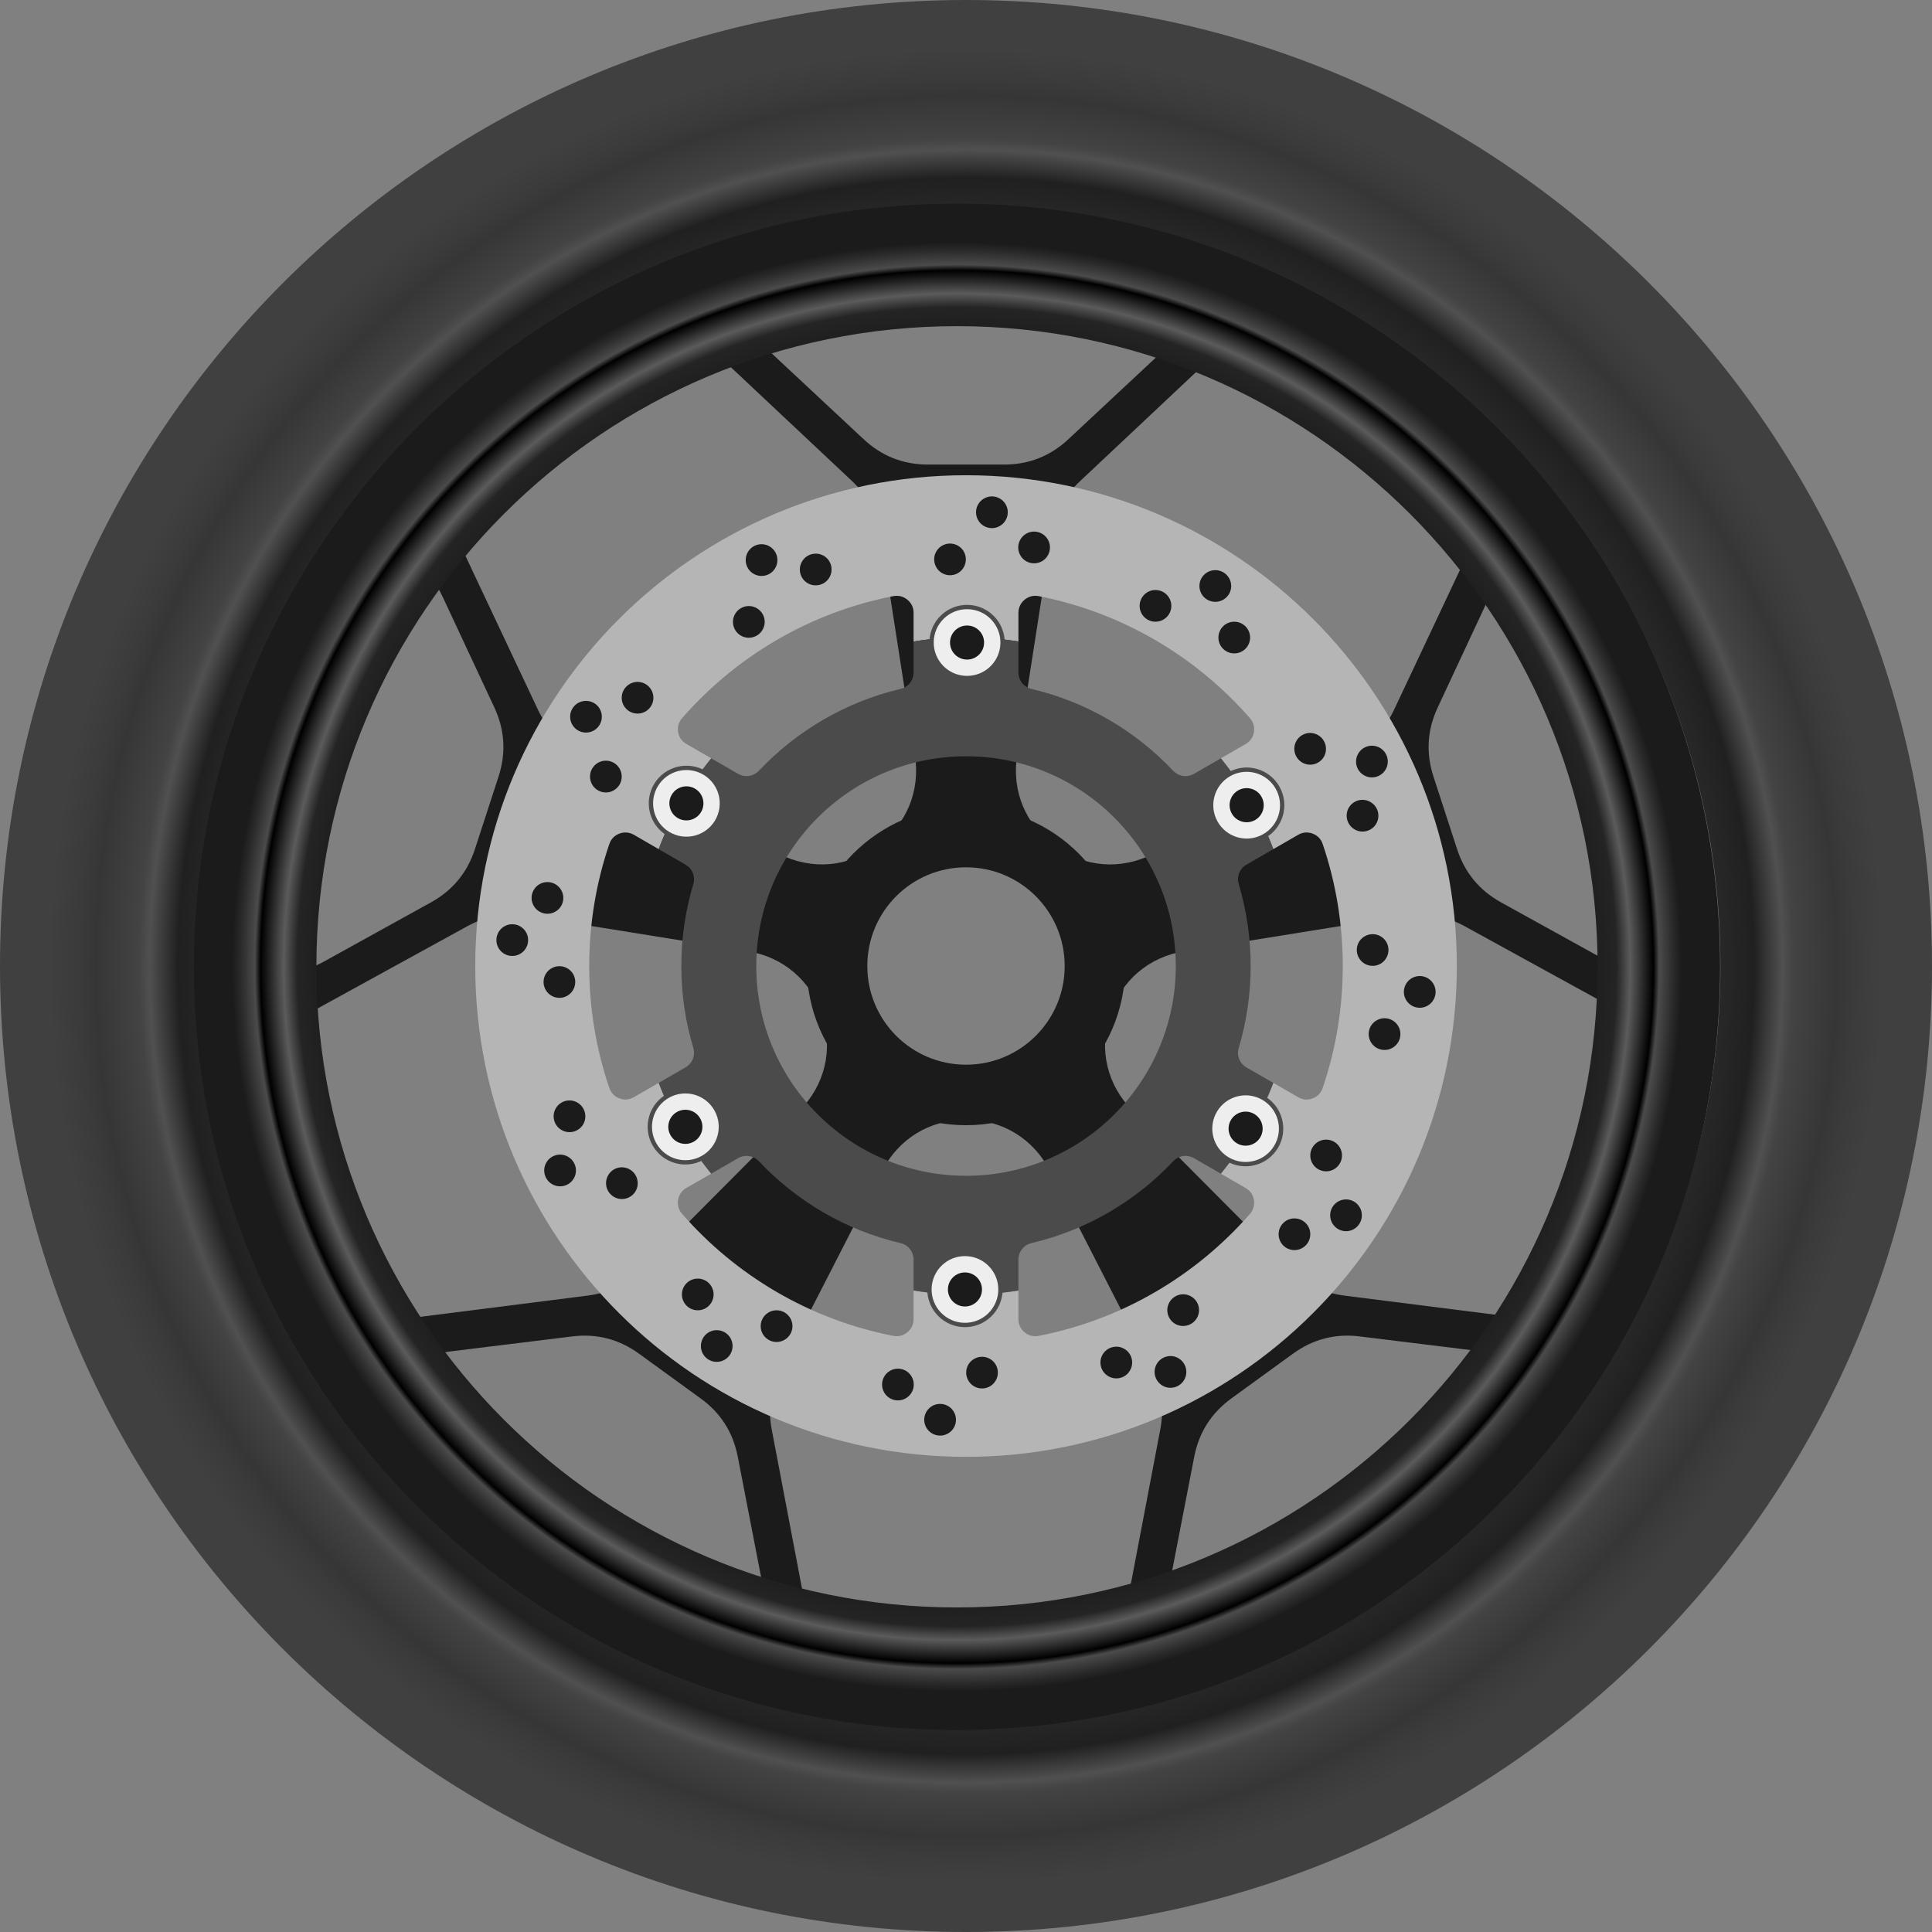 <?xml version="1.0" encoding="UTF-8"?>
<!DOCTYPE svg PUBLIC "-//W3C//DTD SVG 1.1//EN" "http://www.w3.org/Graphics/SVG/1.1/DTD/svg11.dtd">
<!-- Creator: CorelDRAW 2020 (64-Bit) -->
<svg xmlns="http://www.w3.org/2000/svg" xml:space="preserve" version="1.1" style="shape-rendering:geometricPrecision; text-rendering:geometricPrecision; image-rendering:optimizeQuality; fill-rule:evenodd; clip-rule:evenodd"
viewBox="0 0 237.17 237.17"
 xmlns:xlink="http://www.w3.org/1999/xlink"
 xmlns:xodm="http://www.corel.com/coreldraw/odm/2003">
 <rect x="0" y="0" width="237.17" height="237.17" fill="#808080" stroke="none"/>
 <defs>
  <style type="text/css">
   <![CDATA[
    .fil4 {fill:#1B1B1B}
    .fil1 {fill:#1B1B1B}
    .fil5 {fill:#4B4B4B}
    .fil3 {fill:#4B4B4B}
    .fil0 {fill:#999999}
    .fil2 {fill:#B5B5B5}
    .fil6 {fill:#EEEEEE}
    .fil7 {fill:url(#id0)}
    .fil8 {fill:url(#id1)}
   ]]>
  </style>
  <radialGradient id="id0" gradientUnits="userSpaceOnUse" gradientTransform="matrix(1 -0 -0 1 0 0)" cx="118.59" cy="118.59" r="112.61" fx="118.59" fy="118.59">
   <stop offset="0" style="stop-opacity:1; stop-color:black"/>
   <stop offset="0.769" style="stop-opacity:1; stop-color:black"/>
   <stop offset="0.8" style="stop-opacity:1; stop-color:#2B2B2B"/>
   <stop offset="0.831" style="stop-opacity:1; stop-color:#262626"/>
   <stop offset="0.859" style="stop-opacity:1; stop-color:#202020"/>
   <stop offset="0.89" style="stop-opacity:1; stop-color:#505050"/>
   <stop offset="0.902" style="stop-opacity:1; stop-color:#434343"/>
   <stop offset="0.949" style="stop-opacity:1; stop-color:#363636"/>
   <stop offset="0.969" style="stop-opacity:1; stop-color:#3B3B3B"/>
   <stop offset="1" style="stop-opacity:1; stop-color:#404040"/>
  </radialGradient>
  <radialGradient id="id1" gradientUnits="userSpaceOnUse" gradientTransform="matrix(1 -0 -0 1 0 0)" cx="117.48" cy="118.69" r="88.96" fx="117.48" fy="118.69">
   <stop offset="0" style="stop-opacity:1; stop-color:#1B1B1B"/>
   <stop offset="0.839" style="stop-opacity:1; stop-color:black"/>
   <stop offset="0.851" style="stop-opacity:1; stop-color:#949494"/>
   <stop offset="0.859" style="stop-opacity:1; stop-color:#1B1B1B"/>
   <stop offset="0.91" style="stop-opacity:1; stop-color:#242424"/>
   <stop offset="0.929" style="stop-opacity:1; stop-color:#5B5B5B"/>
   <stop offset="0.961" style="stop-opacity:1; stop-color:black"/>
   <stop offset="0.969" style="stop-opacity:1; stop-color:#4B4B4B"/>
   <stop offset="0.988" style="stop-opacity:1; stop-color:#2B2B2B"/>
   <stop offset="1" style="stop-opacity:1; stop-color:#1B1B1B"/>
  </radialGradient>
 </defs>
  <g id="front_wheel">
   <path id="pattern" class="fil1" d="M98.12 136.37l-19.26 19.36c-1.89,1.91 -4.08,2.98 -6.75,3.32l-30.91 3.92c1.67,2.93 3.52,5.77 5.54,8.52l0.66 -0.91c1.96,-2.7 4.65,-4.29 7.96,-4.69l14.86 -1.83c3.03,-0.38 5.76,0.33 8.23,2.12l7.56 5.49c2.47,1.79 3.98,4.17 4.56,7.17l2.85 14.7c0.64,3.27 -0.04,6.32 -2,9.02l-0.6 0.83c3.2,1.05 6.45,1.91 9.72,2.58l-5.8 -30.47c-0.5,-2.64 -0.15,-5.06 1.08,-7.45l12.46 -24.3c2.03,-3.96 5.85,-6.3 10.31,-6.3 4.45,0 8.27,2.34 10.31,6.3l12.45 24.3c1.23,2.39 1.58,4.81 1.08,7.45l-5.83 30.6c3.3,-0.68 6.58,-1.56 9.81,-2.63l-0.66 -0.91c-1.96,-2.69 -2.63,-5.75 -2,-9.02l2.85 -14.7c0.58,-3 2.1,-5.38 4.56,-7.17l7.56 -5.49c2.47,-1.79 5.2,-2.5 8.23,-2.12l14.86 1.83c3.31,0.4 6,1.99 7.96,4.69l0.61 0.83c1.98,-2.73 3.8,-5.55 5.45,-8.46l-30.77 -3.9c-2.66,-0.33 -4.85,-1.41 -6.75,-3.32l-19.26 -19.36c-3.14,-3.16 -4.18,-7.51 -2.8,-11.75 1.37,-4.24 4.77,-7.15 9.17,-7.86l26.96 -4.34c2.65,-0.43 5.06,-0.01 7.42,1.28l27.31 15c0.37,-3.35 0.54,-6.74 0.52,-10.14l-1.07 0.35c-3.17,1.02 -6.28,0.73 -9.19,-0.89l-13.11 -7.25c-2.67,-1.48 -4.46,-3.66 -5.4,-6.56l-2.89 -8.88c-0.94,-2.91 -0.77,-5.72 0.52,-8.48l6.34 -13.58c1.41,-3.02 3.75,-5.09 6.92,-6.12l0.97 -0.31c-1.98,-2.74 -4.1,-5.34 -6.35,-7.8l-13.22 28.05c-1.14,2.44 -2.85,4.19 -5.25,5.4l-24.36 12.34c-3.97,2.01 -8.44,1.65 -12.04,-0.97 -3.61,-2.62 -5.33,-6.75 -4.64,-11.15l4.2 -26.98c0.42,-2.66 1.56,-4.82 3.52,-6.66l22.7 -21.34c-3.07,-1.39 -6.24,-2.6 -9.49,-3.64l0 1.13c0,3.33 -1.24,6.2 -3.68,8.47l-10.95 10.22c-2.23,2.08 -4.85,3.12 -7.9,3.12l-9.34 0c-3.06,0 -5.68,-1.04 -7.91,-3.12l-10.95 -10.22c-2.44,-2.27 -3.68,-5.14 -3.68,-8.47l0 -1.03c-3.21,1.04 -6.34,2.25 -9.38,3.64l22.6 21.23c1.95,1.85 3.09,4.01 3.51,6.66l4.2 26.99c0.69,4.4 -1.03,8.53 -4.64,11.15 -3.6,2.62 -8.07,2.98 -12.04,0.96l-24.36 -12.33c-2.4,-1.21 -4.1,-2.96 -5.25,-5.4l-13.28 -28.18c-2.27,2.49 -4.4,5.13 -6.39,7.9l1.08 0.34c3.16,1.03 5.5,3.1 6.91,6.12l6.34 13.57c1.29,2.77 1.46,5.58 0.52,8.49l-2.89 8.88c-0.94,2.9 -2.73,5.08 -5.4,6.56l-13.11 7.25c-2.91,1.62 -6.02,1.91 -9.19,0.89l-0.98 -0.32c0,3.37 0.18,6.73 0.56,10.04l27.18 -14.93c2.36,-1.29 4.77,-1.71 7.42,-1.28l26.96 4.34c4.4,0.71 7.8,3.62 9.18,7.86 1.37,4.24 0.33,8.59 -2.81,11.75zm20.47 -29.9c6.69,0 12.11,5.42 12.11,12.12 0,6.69 -5.42,12.11 -12.11,12.11 -6.7,0 -12.12,-5.42 -12.12,-12.11 0,-6.7 5.42,-12.12 12.12,-12.12z"/>
   <g id="brake_disk">
    <path class="fil2" d="M118.59 58.34c33.27,0 60.25,26.97 60.25,60.25 0,33.27 -26.98,60.25 -60.25,60.25 -33.28,0 -60.25,-26.98 -60.25,-60.25 0,-33.28 26.97,-60.25 60.25,-60.25zm-31.28 85.74l-3.05 1.75c-0.56,0.32 -0.91,0.83 -1.02,1.47 -0.1,0.63 0.06,1.23 0.49,1.71 6.62,7.58 15.67,12.98 25.93,14.98 0.64,0.12 1.23,-0.03 1.73,-0.44 0.5,-0.41 0.76,-0.96 0.76,-1.61l0 -3.52c4.25,0.69 8.62,0.69 12.87,0l0 3.52c0,0.65 0.26,1.2 0.76,1.62 0.5,0.41 1.09,0.55 1.73,0.43 10.26,-2 19.31,-7.4 25.93,-14.97 0.42,-0.49 0.59,-1.08 0.49,-1.72 -0.11,-0.64 -0.46,-1.14 -1.02,-1.46l-3.04 -1.76c2.7,-3.32 4.89,-7.07 6.44,-11.15l3.05 1.76c0.56,0.33 1.17,0.38 1.77,0.15 0.61,-0.23 1.04,-0.67 1.24,-1.28 3.29,-9.64 3.29,-20.3 0,-29.95 -0.2,-0.61 -0.63,-1.05 -1.24,-1.28 -0.6,-0.22 -1.21,-0.17 -1.77,0.15l-3.05 1.76c-1.55,-4.07 -3.74,-7.83 -6.44,-11.15l3.04 -1.75c0.56,-0.32 0.91,-0.83 1.02,-1.46 0.1,-0.64 -0.06,-1.23 -0.49,-1.72 -6.62,-7.57 -15.67,-12.97 -25.93,-14.98 -0.63,-0.12 -1.23,0.03 -1.73,0.44 -0.49,0.41 -0.76,0.96 -0.76,1.61l0 3.52c-4.25,-0.68 -8.61,-0.69 -12.87,0l0 -3.52c0,-0.65 -0.26,-1.2 -0.76,-1.61 -0.5,-0.41 -1.09,-0.56 -1.73,-0.44 -10.26,2 -19.31,7.4 -25.93,14.98 -0.42,0.48 -0.59,1.07 -0.48,1.71 0.1,0.64 0.45,1.14 1.01,1.46l3.05 1.76c-2.71,3.32 -4.9,7.08 -6.45,11.15l-3.04 -1.76c-0.56,-0.32 -1.18,-0.37 -1.78,-0.15 -0.61,0.23 -1.03,0.67 -1.24,1.28 -3.29,9.64 -3.29,20.3 0,29.95 0.21,0.61 0.63,1.05 1.24,1.28 0.6,0.22 1.21,0.17 1.77,-0.15l3.05 -1.76c1.55,4.07 3.74,7.83 6.45,11.15z"/>
    <path class="fil3" d="M118.59 92.84c14.22,0 25.75,11.52 25.75,25.75 0,14.22 -11.53,25.75 -25.75,25.75 -14.23,0 -25.75,-11.53 -25.75,-25.75 0,-14.23 11.52,-25.75 25.75,-25.75zm6.43 65.58l0 -3.79c0,-0.98 0.66,-1.81 1.61,-2.03 6.77,-1.59 12.77,-5.15 17.39,-10.04 0.67,-0.72 1.71,-0.87 2.55,-0.38l3.3 1.9c2.7,-3.32 4.89,-7.07 6.44,-11.15l-3.29 -1.89c-0.85,-0.49 -1.24,-1.47 -0.95,-2.41 0.95,-3.18 1.46,-6.55 1.46,-10.04 0,-3.5 -0.51,-6.87 -1.46,-10.05 -0.29,-0.93 0.1,-1.91 0.95,-2.4l3.29 -1.9c-1.55,-4.07 -3.74,-7.83 -6.44,-11.15l-3.29 1.9c-0.85,0.49 -1.89,0.34 -2.56,-0.37 -4.61,-4.89 -10.62,-8.45 -17.39,-10.05 -0.95,-0.22 -1.61,-1.05 -1.61,-2.03l0 -3.79c-4.25,-0.68 -8.61,-0.69 -12.87,0l0 3.79c0,0.98 -0.65,1.81 -1.61,2.03 -6.76,1.6 -12.77,5.16 -17.38,10.05 -0.68,0.71 -1.72,0.86 -2.56,0.37l-3.29 -1.9c-2.71,3.32 -4.9,7.08 -6.45,11.15l3.29 1.9c0.85,0.49 1.24,1.46 0.96,2.4 -0.96,3.18 -1.47,6.55 -1.47,10.05 0,3.49 0.51,6.86 1.47,10.04 0.28,0.94 -0.11,1.91 -0.96,2.4l-3.29 1.9c1.55,4.07 3.74,7.83 6.45,11.15l3.29 -1.9c0.84,-0.49 1.88,-0.34 2.56,0.37 4.61,4.89 10.61,8.46 17.38,10.05 0.95,0.22 1.61,1.05 1.61,2.03l0 3.79c4.25,0.69 8.62,0.69 12.87,0z"/>
    <path class="fil4" d="M118.59 105.47c7.24,0 13.12,5.87 13.12,13.12 0,7.24 -5.88,13.12 -13.12,13.12 -7.25,0 -13.12,-5.88 -13.12,-13.12 0,-7.25 5.87,-13.12 13.12,-13.12zm0 -6.43c10.79,0 19.54,8.75 19.54,19.55 0,10.79 -8.75,19.54 -19.54,19.54 -10.8,0 -19.55,-8.75 -19.55,-19.54 0,-10.8 8.75,-19.55 19.55,-19.55z"/>
    <path class="fil4" d="M151.51 76.32c1.08,0 1.95,0.87 1.95,1.95 0,1.07 -0.87,1.94 -1.95,1.94 -1.07,0 -1.94,-0.87 -1.94,-1.94 0,-1.08 0.87,-1.95 1.94,-1.95zm-2.32 -6.33c1.07,0 1.95,0.87 1.95,1.95 0,1.07 -0.88,1.94 -1.95,1.94 -1.08,0 -1.95,-0.87 -1.95,-1.94 0,-1.08 0.87,-1.95 1.95,-1.95zm-7.35 2.44c1.08,0 1.95,0.87 1.95,1.95 0,1.07 -0.87,1.94 -1.95,1.94 -1.07,0 -1.94,-0.87 -1.94,-1.94 0,-1.08 0.87,-1.95 1.94,-1.95zm-15.87 -6.91c0.93,-0.54 2.12,-0.22 2.66,0.71 0.54,0.93 0.22,2.12 -0.71,2.66 -0.94,0.54 -2.13,0.22 -2.66,-0.71 -0.54,-0.93 -0.22,-2.12 0.71,-2.66zm-5.18 -4.32c0.93,-0.54 2.12,-0.22 2.66,0.71 0.54,0.93 0.22,2.12 -0.71,2.66 -0.93,0.54 -2.12,0.22 -2.66,-0.71 -0.54,-0.93 -0.22,-2.12 0.71,-2.66zm-5.14 5.79c0.93,-0.54 2.12,-0.22 2.66,0.71 0.53,0.93 0.21,2.12 -0.72,2.66 -0.93,0.53 -2.12,0.21 -2.65,-0.72 -0.54,-0.93 -0.22,-2.12 0.71,-2.65zm-17.2 1.95c0.53,-0.93 1.72,-1.25 2.66,-0.72 0.93,0.54 1.25,1.73 0.71,2.66 -0.54,0.94 -1.73,1.25 -2.66,0.72 -0.93,-0.54 -1.25,-1.73 -0.71,-2.66zm-6.65 -1.16c0.54,-0.93 1.73,-1.25 2.66,-0.71 0.93,0.54 1.25,1.73 0.71,2.66 -0.53,0.93 -1.72,1.25 -2.66,0.71 -0.93,-0.54 -1.24,-1.72 -0.71,-2.66zm-1.56 7.59c0.54,-0.93 1.73,-1.25 2.66,-0.71 0.93,0.53 1.25,1.72 0.71,2.65 -0.54,0.94 -1.73,1.25 -2.66,0.72 -0.93,-0.54 -1.25,-1.73 -0.71,-2.66zm-13.92 10.29c0,-1.08 0.87,-1.95 1.95,-1.95 1.07,0 1.94,0.87 1.94,1.95 0,1.07 -0.87,1.94 -1.94,1.94 -1.08,0 -1.95,-0.87 -1.95,-1.94zm-6.33 2.32c0,-1.07 0.87,-1.94 1.95,-1.94 1.07,0 1.94,0.87 1.94,1.94 0,1.08 -0.87,1.95 -1.94,1.95 -1.08,0 -1.95,-0.87 -1.95,-1.95zm2.44 7.35c0,-1.07 0.87,-1.95 1.95,-1.95 1.07,0 1.94,0.88 1.94,1.95 0,1.08 -0.87,1.95 -1.94,1.95 -1.08,0 -1.95,-0.87 -1.95,-1.95zm-6.91 15.87c-0.54,-0.93 -0.22,-2.12 0.71,-2.66 0.93,-0.53 2.12,-0.22 2.66,0.72 0.54,0.93 0.22,2.12 -0.71,2.65 -0.93,0.54 -2.12,0.22 -2.66,-0.71zm-4.32 5.18c-0.54,-0.93 -0.22,-2.12 0.71,-2.66 0.93,-0.54 2.12,-0.22 2.66,0.71 0.54,0.93 0.22,2.12 -0.71,2.66 -0.93,0.54 -2.12,0.22 -2.66,-0.71zm5.79 5.14c-0.54,-0.93 -0.22,-2.12 0.71,-2.65 0.93,-0.54 2.12,-0.22 2.66,0.71 0.53,0.93 0.21,2.12 -0.72,2.66 -0.93,0.53 -2.12,0.21 -2.65,-0.72zm1.95 17.2c-0.93,-0.53 -1.25,-1.72 -0.72,-2.65 0.54,-0.94 1.73,-1.26 2.66,-0.72 0.93,0.54 1.25,1.73 0.72,2.66 -0.54,0.93 -1.73,1.25 -2.66,0.71zm-1.16 6.65c-0.93,-0.54 -1.25,-1.73 -0.71,-2.66 0.54,-0.93 1.73,-1.25 2.66,-0.71 0.93,0.54 1.25,1.73 0.71,2.66 -0.54,0.93 -1.72,1.25 -2.66,0.71zm7.59 1.56c-0.93,-0.54 -1.25,-1.73 -0.71,-2.66 0.53,-0.93 1.72,-1.25 2.65,-0.71 0.93,0.54 1.25,1.73 0.72,2.66 -0.54,0.93 -1.73,1.25 -2.66,0.71zm10.29 13.92c-1.08,0 -1.95,-0.87 -1.95,-1.95 0,-1.07 0.87,-1.94 1.95,-1.94 1.07,0 1.94,0.87 1.94,1.94 0,1.08 -0.87,1.95 -1.94,1.95zm2.32 6.33c-1.07,0 -1.94,-0.87 -1.94,-1.94 0,-1.08 0.87,-1.95 1.94,-1.95 1.08,0 1.95,0.87 1.95,1.95 0,1.07 -0.87,1.94 -1.95,1.94zm7.35 -2.44c-1.07,0 -1.95,-0.87 -1.95,-1.94 0,-1.08 0.88,-1.95 1.95,-1.95 1.07,0 1.95,0.87 1.95,1.95 0,1.07 -0.88,1.94 -1.95,1.94zm15.87 6.91c-0.93,0.54 -2.12,0.22 -2.66,-0.71 -0.53,-0.93 -0.22,-2.12 0.72,-2.66 0.93,-0.54 2.12,-0.22 2.65,0.71 0.54,0.93 0.22,2.12 -0.71,2.66zm5.18 4.32c-0.93,0.54 -2.12,0.22 -2.66,-0.71 -0.54,-0.93 -0.22,-2.12 0.71,-2.66 0.93,-0.53 2.12,-0.22 2.66,0.71 0.54,0.94 0.22,2.13 -0.71,2.66zm5.14 -5.78c-0.93,0.53 -2.12,0.21 -2.65,-0.72 -0.54,-0.93 -0.22,-2.12 0.71,-2.65 0.93,-0.54 2.12,-0.22 2.66,0.71 0.53,0.93 0.21,2.12 -0.72,2.66zm17.2 -1.96c-0.53,0.94 -1.72,1.25 -2.65,0.72 -0.94,-0.54 -1.26,-1.73 -0.72,-2.66 0.54,-0.93 1.73,-1.25 2.66,-0.71 0.93,0.53 1.25,1.72 0.71,2.65zm6.65 1.16c-0.54,0.93 -1.73,1.25 -2.66,0.71 -0.93,-0.54 -1.25,-1.73 -0.71,-2.66 0.54,-0.93 1.73,-1.25 2.66,-0.71 0.93,0.54 1.25,1.73 0.71,2.66zm1.56 -7.59c-0.54,0.93 -1.73,1.25 -2.66,0.72 -0.93,-0.54 -1.25,-1.73 -0.71,-2.66 0.54,-0.93 1.73,-1.25 2.66,-0.71 0.93,0.53 1.25,1.72 0.71,2.65zm13.92 -10.29c0,1.08 -0.87,1.95 -1.95,1.95 -1.07,0 -1.94,-0.87 -1.94,-1.95 0,-1.07 0.87,-1.94 1.94,-1.94 1.08,0 1.95,0.87 1.95,1.94zm6.33 -2.32c0,1.07 -0.87,1.95 -1.94,1.95 -1.08,0 -1.95,-0.88 -1.95,-1.95 0,-1.08 0.87,-1.95 1.95,-1.95 1.07,0 1.94,0.87 1.94,1.95zm-2.44 -7.35c0,1.08 -0.87,1.95 -1.94,1.95 -1.08,0 -1.95,-0.87 -1.95,-1.95 0,-1.07 0.87,-1.94 1.95,-1.94 1.07,0 1.94,0.87 1.94,1.94zm6.91 -15.87c0.54,0.93 0.22,2.12 -0.71,2.66 -0.93,0.54 -2.12,0.22 -2.66,-0.71 -0.54,-0.94 -0.22,-2.13 0.71,-2.66 0.93,-0.54 2.12,-0.22 2.66,0.71zm4.32 -5.18c0.54,0.93 0.22,2.12 -0.71,2.66 -0.93,0.54 -2.12,0.22 -2.66,-0.71 -0.54,-0.93 -0.22,-2.12 0.71,-2.66 0.94,-0.54 2.12,-0.22 2.66,0.71zm-5.78 -5.14c0.53,0.93 0.21,2.12 -0.72,2.66 -0.93,0.53 -2.12,0.21 -2.65,-0.72 -0.54,-0.93 -0.22,-2.12 0.71,-2.65 0.93,-0.54 2.12,-0.22 2.66,0.71zm-1.96 -17.2c0.94,0.53 1.25,1.73 0.72,2.66 -0.54,0.93 -1.73,1.25 -2.66,0.71 -0.93,-0.54 -1.25,-1.73 -0.72,-2.66 0.54,-0.93 1.73,-1.25 2.66,-0.71zm1.16 -6.65c0.93,0.54 1.25,1.73 0.71,2.66 -0.54,0.93 -1.73,1.25 -2.66,0.71 -0.93,-0.53 -1.25,-1.72 -0.71,-2.65 0.54,-0.94 1.73,-1.25 2.66,-0.72zm-7.59 -1.56c0.93,0.54 1.25,1.73 0.72,2.66 -0.54,0.93 -1.73,1.25 -2.66,0.71 -0.93,-0.54 -1.25,-1.73 -0.71,-2.66 0.53,-0.93 1.72,-1.25 2.65,-0.71z"/>
    <g id="dots">
     <g id="dot_6">
      <circle class="fil5" transform="matrix(0.383 -0.634 0.634 0.383 84.263 98.619)" r="6.24"/>
      <circle class="fil6" transform="matrix(0.339 -0.561 0.561 0.339 84.263 98.62)" r="6.24"/>
      <circle class="fil4" transform="matrix(0.173 -0.287 0.287 0.173 84.263 98.62)" r="6.24"/>
     </g>
     <g id="dot_5">
      <circle class="fil5" transform="matrix(-0.358 -0.649 0.649 -0.358 84.133 138.327)" r="6.24"/>
      <circle class="fil6" transform="matrix(-0.317 -0.575 0.575 -0.317 84.133 138.327)" r="6.24"/>
      <circle class="fil4" transform="matrix(-0.162 -0.294 0.294 -0.162 84.133 138.327)" r="6.24"/>
     </g>
     <g id="dot_4">
      <circle class="fil5" transform="matrix(-0.741 -0.015 0.015 -0.741 118.456 158.294)" r="6.24"/>
      <circle class="fil6" transform="matrix(-0.656 -0.013 0.013 -0.656 118.456 158.293)" r="6.24"/>
      <circle class="fil4" transform="matrix(-0.335 -0.007 0.007 -0.335 118.456 158.293)" r="6.24"/>
     </g>
     <g id="dot_3">
      <circle class="fil5" transform="matrix(-0.383 0.634 -0.634 -0.383 152.909 138.552)" r="6.24"/>
      <circle class="fil6" transform="matrix(-0.339 0.561 -0.561 -0.339 152.909 138.552)" r="6.24"/>
      <circle class="fil4" transform="matrix(-0.173 0.287 -0.287 -0.173 152.909 138.552)" r="6.24"/>
     </g>
     <g id="dot_2">
      <circle class="fil5" transform="matrix(0.358 0.649 -0.649 0.358 153.039 98.844)" r="6.24"/>
      <circle class="fil6" transform="matrix(0.317 0.575 -0.575 0.317 153.038 98.844)" r="6.24"/>
      <circle class="fil4" transform="matrix(0.162 0.294 -0.294 0.162 153.038 98.844)" r="6.24"/>
     </g>
     <g id="dot_1">
      <circle class="fil5" transform="matrix(0.741 0.015 -0.015 0.741 118.716 78.878)" r="6.24"/>
      <circle class="fil6" transform="matrix(0.656 0.013 -0.013 0.656 118.716 78.878)" r="6.24"/>
      <circle class="fil4" transform="matrix(0.335 0.007 -0.007 0.335 118.715 78.878)" r="6.24"/>
     </g>
    </g>
   </g>
   <path id="tire" class="fil7" d="M118.59 25.98c51.14,0 92.61,41.46 92.61,92.61 0,51.14 -41.47,92.61 -92.61,92.61 -51.15,0 -92.61,-41.47 -92.61,-92.61 0,-51.15 41.46,-92.61 92.61,-92.61zm0 -25.98c65.48,0 118.58,53.1 118.58,118.59 0,65.48 -53.1,118.58 -118.58,118.58 -65.49,0 -118.59,-53.1 -118.59,-118.58 0,-65.49 53.1,-118.59 118.59,-118.59z"/>
   <path id="rim" class="fil8" d="M117.48 25c51.74,0 93.68,41.94 93.68,93.69 0,51.74 -41.94,93.68 -93.68,93.68 -51.74,0 -93.68,-41.94 -93.68,-93.68 0,-51.75 41.94,-93.69 93.68,-93.69zm0 15.04c43.43,0 78.64,35.21 78.64,78.65 0,43.43 -35.21,78.64 -78.64,78.64 -43.43,0 -78.64,-35.21 -78.64,-78.64 0,-43.44 35.21,-78.65 78.64,-78.65z"/>
  </g>
</svg>
